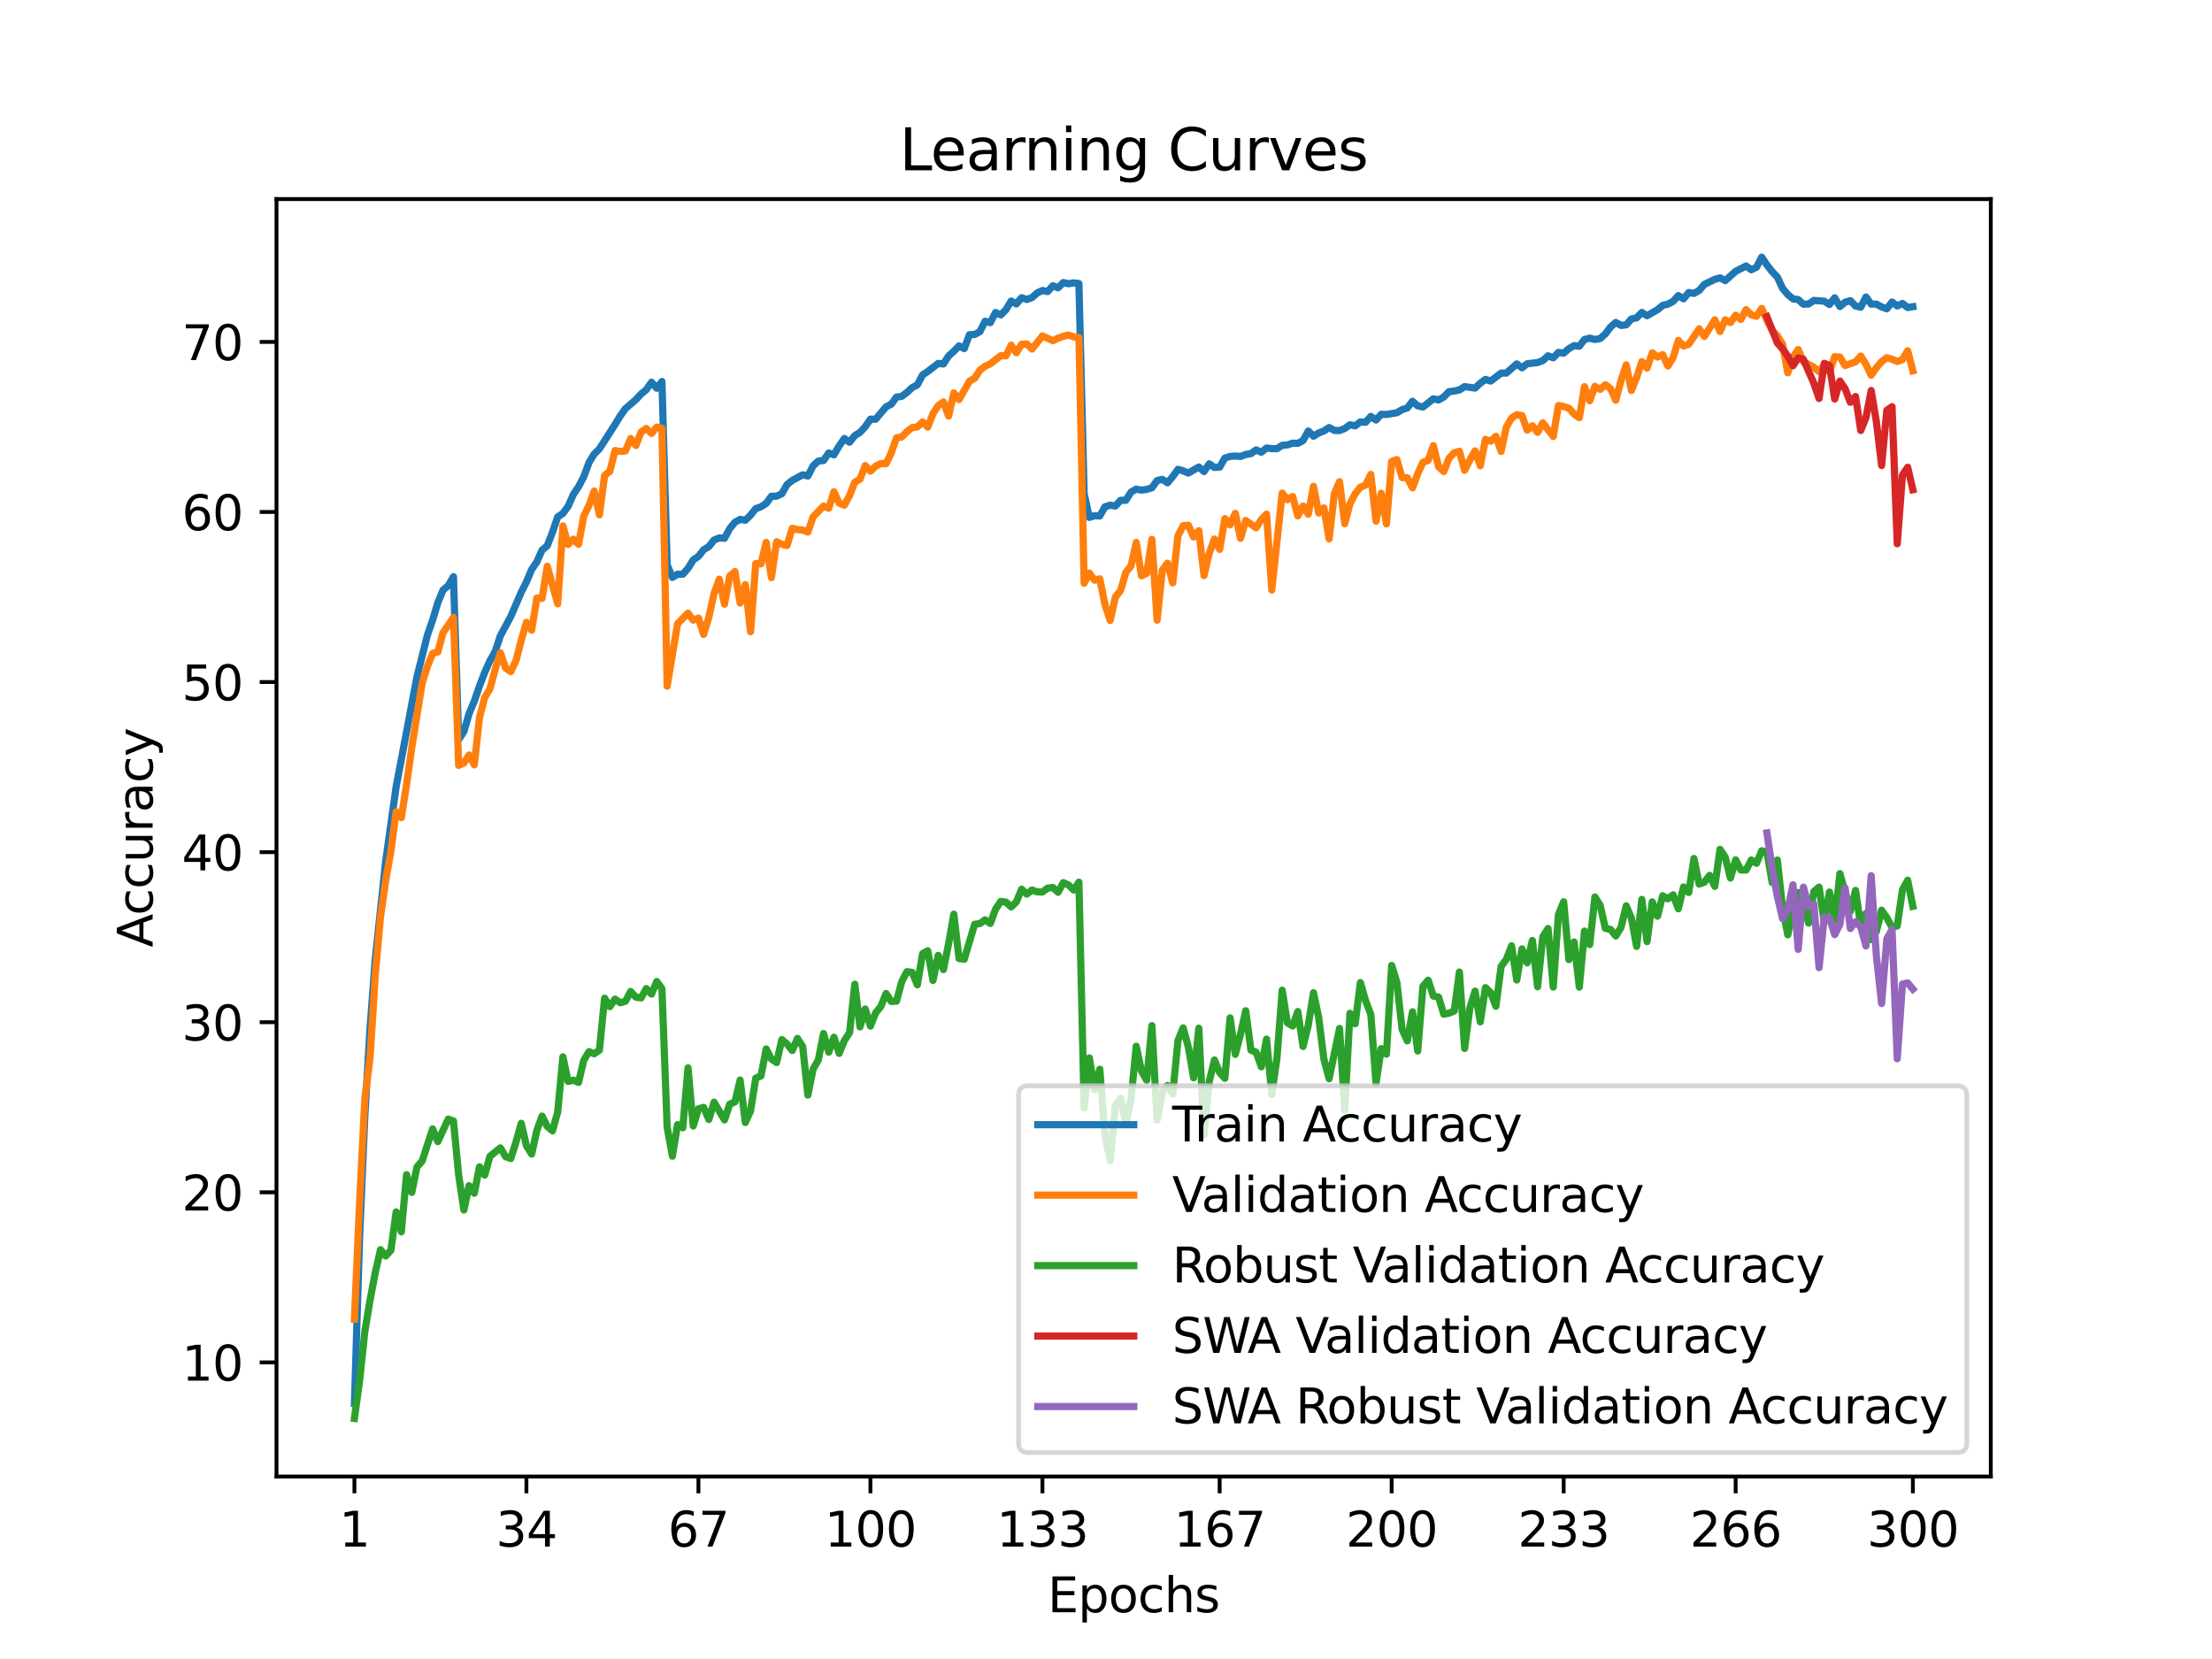 <?xml version="1.0" encoding="utf-8" standalone="no"?>
<!DOCTYPE svg PUBLIC "-//W3C//DTD SVG 1.1//EN"
  "http://www.w3.org/Graphics/SVG/1.1/DTD/svg11.dtd">
<svg xmlns:xlink="http://www.w3.org/1999/xlink" width="460.8pt" height="345.6pt" viewBox="0 0 460.8 345.6" xmlns="http://www.w3.org/2000/svg" version="1.1">
 <defs>
  <style type="text/css">*{stroke-linejoin: round; stroke-linecap: butt}</style>
 </defs>
 <g id="figure_1">
  <g id="patch_1">
   <path d="M 0 345.6 
L 460.8 345.6 
L 460.8 0 
L 0 0 
z
" style="fill: #ffffff"/>
  </g>
  <g id="axes_1">
   <g id="patch_2">
    <path d="M 57.6 307.584 
L 414.72 307.584 
L 414.72 41.472 
L 57.6 41.472 
z
" style="fill: #ffffff"/>
   </g>
   <g id="matplotlib.axis_1">
    <g id="xtick_1">
     <g id="line2d_1">
      <defs>
       <path id="mae21ede6d5" d="M 0 0 
L 0 3.5 
" style="stroke: #000000; stroke-width: 0.8"/>
      </defs>
      <g>
       <use xlink:href="#mae21ede6d5" x="73.833" y="307.584" style="stroke: #000000; stroke-width: 0.8"/>
      </g>
     </g>
     <g id="text_1">
      <!-- 1 -->
      <g transform="translate(70.651 322.182) scale(0.1 -0.1)">
       <defs>
        <path id="DejaVuSans-31" d="M 794 531 
L 1825 531 
L 1825 4091 
L 703 3866 
L 703 4441 
L 1819 4666 
L 2450 4666 
L 2450 531 
L 3481 531 
L 3481 0 
L 794 0 
L 794 531 
z
" transform="scale(0.016)"/>
       </defs>
       <use xlink:href="#DejaVuSans-31"/>
      </g>
     </g>
    </g>
    <g id="xtick_2">
     <g id="line2d_2">
      <g>
       <use xlink:href="#mae21ede6d5" x="109.664" y="307.584" style="stroke: #000000; stroke-width: 0.8"/>
      </g>
     </g>
     <g id="text_2">
      <!-- 34 -->
      <g transform="translate(103.302 322.182) scale(0.1 -0.1)">
       <defs>
        <path id="DejaVuSans-33" d="M 2597 2516 
Q 3050 2419 3304 2112 
Q 3559 1806 3559 1356 
Q 3559 666 3084 287 
Q 2609 -91 1734 -91 
Q 1441 -91 1130 -33 
Q 819 25 488 141 
L 488 750 
Q 750 597 1062 519 
Q 1375 441 1716 441 
Q 2309 441 2620 675 
Q 2931 909 2931 1356 
Q 2931 1769 2642 2001 
Q 2353 2234 1838 2234 
L 1294 2234 
L 1294 2753 
L 1863 2753 
Q 2328 2753 2575 2939 
Q 2822 3125 2822 3475 
Q 2822 3834 2567 4026 
Q 2313 4219 1838 4219 
Q 1578 4219 1281 4162 
Q 984 4106 628 3988 
L 628 4550 
Q 988 4650 1302 4700 
Q 1616 4750 1894 4750 
Q 2613 4750 3031 4423 
Q 3450 4097 3450 3541 
Q 3450 3153 3228 2886 
Q 3006 2619 2597 2516 
z
" transform="scale(0.016)"/>
        <path id="DejaVuSans-34" d="M 2419 4116 
L 825 1625 
L 2419 1625 
L 2419 4116 
z
M 2253 4666 
L 3047 4666 
L 3047 1625 
L 3713 1625 
L 3713 1100 
L 3047 1100 
L 3047 0 
L 2419 0 
L 2419 1100 
L 313 1100 
L 313 1709 
L 2253 4666 
z
" transform="scale(0.016)"/>
       </defs>
       <use xlink:href="#DejaVuSans-33"/>
       <use xlink:href="#DejaVuSans-34" x="63.623"/>
      </g>
     </g>
    </g>
    <g id="xtick_3">
     <g id="line2d_3">
      <g>
       <use xlink:href="#mae21ede6d5" x="145.496" y="307.584" style="stroke: #000000; stroke-width: 0.8"/>
      </g>
     </g>
     <g id="text_3">
      <!-- 67 -->
      <g transform="translate(139.133 322.182) scale(0.1 -0.1)">
       <defs>
        <path id="DejaVuSans-36" d="M 2113 2584 
Q 1688 2584 1439 2293 
Q 1191 2003 1191 1497 
Q 1191 994 1439 701 
Q 1688 409 2113 409 
Q 2538 409 2786 701 
Q 3034 994 3034 1497 
Q 3034 2003 2786 2293 
Q 2538 2584 2113 2584 
z
M 3366 4563 
L 3366 3988 
Q 3128 4100 2886 4159 
Q 2644 4219 2406 4219 
Q 1781 4219 1451 3797 
Q 1122 3375 1075 2522 
Q 1259 2794 1537 2939 
Q 1816 3084 2150 3084 
Q 2853 3084 3261 2657 
Q 3669 2231 3669 1497 
Q 3669 778 3244 343 
Q 2819 -91 2113 -91 
Q 1303 -91 875 529 
Q 447 1150 447 2328 
Q 447 3434 972 4092 
Q 1497 4750 2381 4750 
Q 2619 4750 2861 4703 
Q 3103 4656 3366 4563 
z
" transform="scale(0.016)"/>
        <path id="DejaVuSans-37" d="M 525 4666 
L 3525 4666 
L 3525 4397 
L 1831 0 
L 1172 0 
L 2766 4134 
L 525 4134 
L 525 4666 
z
" transform="scale(0.016)"/>
       </defs>
       <use xlink:href="#DejaVuSans-36"/>
       <use xlink:href="#DejaVuSans-37" x="63.623"/>
      </g>
     </g>
    </g>
    <g id="xtick_4">
     <g id="line2d_4">
      <g>
       <use xlink:href="#mae21ede6d5" x="181.327" y="307.584" style="stroke: #000000; stroke-width: 0.8"/>
      </g>
     </g>
     <g id="text_4">
      <!-- 100 -->
      <g transform="translate(171.783 322.182) scale(0.1 -0.1)">
       <defs>
        <path id="DejaVuSans-30" d="M 2034 4250 
Q 1547 4250 1301 3770 
Q 1056 3291 1056 2328 
Q 1056 1369 1301 889 
Q 1547 409 2034 409 
Q 2525 409 2770 889 
Q 3016 1369 3016 2328 
Q 3016 3291 2770 3770 
Q 2525 4250 2034 4250 
z
M 2034 4750 
Q 2819 4750 3233 4129 
Q 3647 3509 3647 2328 
Q 3647 1150 3233 529 
Q 2819 -91 2034 -91 
Q 1250 -91 836 529 
Q 422 1150 422 2328 
Q 422 3509 836 4129 
Q 1250 4750 2034 4750 
z
" transform="scale(0.016)"/>
       </defs>
       <use xlink:href="#DejaVuSans-31"/>
       <use xlink:href="#DejaVuSans-30" x="63.623"/>
       <use xlink:href="#DejaVuSans-30" x="127.246"/>
      </g>
     </g>
    </g>
    <g id="xtick_5">
     <g id="line2d_5">
      <g>
       <use xlink:href="#mae21ede6d5" x="217.158" y="307.584" style="stroke: #000000; stroke-width: 0.8"/>
      </g>
     </g>
     <g id="text_5">
      <!-- 133 -->
      <g transform="translate(207.615 322.182) scale(0.1 -0.1)">
       <use xlink:href="#DejaVuSans-31"/>
       <use xlink:href="#DejaVuSans-33" x="63.623"/>
       <use xlink:href="#DejaVuSans-33" x="127.246"/>
      </g>
     </g>
    </g>
    <g id="xtick_6">
     <g id="line2d_6">
      <g>
       <use xlink:href="#mae21ede6d5" x="254.076" y="307.584" style="stroke: #000000; stroke-width: 0.8"/>
      </g>
     </g>
     <g id="text_6">
      <!-- 167 -->
      <g transform="translate(244.532 322.182) scale(0.1 -0.1)">
       <use xlink:href="#DejaVuSans-31"/>
       <use xlink:href="#DejaVuSans-36" x="63.623"/>
       <use xlink:href="#DejaVuSans-37" x="127.246"/>
      </g>
     </g>
    </g>
    <g id="xtick_7">
     <g id="line2d_7">
      <g>
       <use xlink:href="#mae21ede6d5" x="289.907" y="307.584" style="stroke: #000000; stroke-width: 0.8"/>
      </g>
     </g>
     <g id="text_7">
      <!-- 200 -->
      <g transform="translate(280.363 322.182) scale(0.1 -0.1)">
       <defs>
        <path id="DejaVuSans-32" d="M 1228 531 
L 3431 531 
L 3431 0 
L 469 0 
L 469 531 
Q 828 903 1448 1529 
Q 2069 2156 2228 2338 
Q 2531 2678 2651 2914 
Q 2772 3150 2772 3378 
Q 2772 3750 2511 3984 
Q 2250 4219 1831 4219 
Q 1534 4219 1204 4116 
Q 875 4013 500 3803 
L 500 4441 
Q 881 4594 1212 4672 
Q 1544 4750 1819 4750 
Q 2544 4750 2975 4387 
Q 3406 4025 3406 3419 
Q 3406 3131 3298 2873 
Q 3191 2616 2906 2266 
Q 2828 2175 2409 1742 
Q 1991 1309 1228 531 
z
" transform="scale(0.016)"/>
       </defs>
       <use xlink:href="#DejaVuSans-32"/>
       <use xlink:href="#DejaVuSans-30" x="63.623"/>
       <use xlink:href="#DejaVuSans-30" x="127.246"/>
      </g>
     </g>
    </g>
    <g id="xtick_8">
     <g id="line2d_8">
      <g>
       <use xlink:href="#mae21ede6d5" x="325.739" y="307.584" style="stroke: #000000; stroke-width: 0.8"/>
      </g>
     </g>
     <g id="text_8">
      <!-- 233 -->
      <g transform="translate(316.195 322.182) scale(0.1 -0.1)">
       <use xlink:href="#DejaVuSans-32"/>
       <use xlink:href="#DejaVuSans-33" x="63.623"/>
       <use xlink:href="#DejaVuSans-33" x="127.246"/>
      </g>
     </g>
    </g>
    <g id="xtick_9">
     <g id="line2d_9">
      <g>
       <use xlink:href="#mae21ede6d5" x="361.57" y="307.584" style="stroke: #000000; stroke-width: 0.8"/>
      </g>
     </g>
     <g id="text_9">
      <!-- 266 -->
      <g transform="translate(352.026 322.182) scale(0.1 -0.1)">
       <use xlink:href="#DejaVuSans-32"/>
       <use xlink:href="#DejaVuSans-36" x="63.623"/>
       <use xlink:href="#DejaVuSans-36" x="127.246"/>
      </g>
     </g>
    </g>
    <g id="xtick_10">
     <g id="line2d_10">
      <g>
       <use xlink:href="#mae21ede6d5" x="398.487" y="307.584" style="stroke: #000000; stroke-width: 0.8"/>
      </g>
     </g>
     <g id="text_10">
      <!-- 300 -->
      <g transform="translate(388.944 322.182) scale(0.1 -0.1)">
       <use xlink:href="#DejaVuSans-33"/>
       <use xlink:href="#DejaVuSans-30" x="63.623"/>
       <use xlink:href="#DejaVuSans-30" x="127.246"/>
      </g>
     </g>
    </g>
    <g id="text_11">
     <!-- Epochs -->
     <g transform="translate(218.244 335.861) scale(0.1 -0.1)">
      <defs>
       <path id="DejaVuSans-45" d="M 628 4666 
L 3578 4666 
L 3578 4134 
L 1259 4134 
L 1259 2753 
L 3481 2753 
L 3481 2222 
L 1259 2222 
L 1259 531 
L 3634 531 
L 3634 0 
L 628 0 
L 628 4666 
z
" transform="scale(0.016)"/>
       <path id="DejaVuSans-70" d="M 1159 525 
L 1159 -1331 
L 581 -1331 
L 581 3500 
L 1159 3500 
L 1159 2969 
Q 1341 3281 1617 3432 
Q 1894 3584 2278 3584 
Q 2916 3584 3314 3078 
Q 3713 2572 3713 1747 
Q 3713 922 3314 415 
Q 2916 -91 2278 -91 
Q 1894 -91 1617 61 
Q 1341 213 1159 525 
z
M 3116 1747 
Q 3116 2381 2855 2742 
Q 2594 3103 2138 3103 
Q 1681 3103 1420 2742 
Q 1159 2381 1159 1747 
Q 1159 1113 1420 752 
Q 1681 391 2138 391 
Q 2594 391 2855 752 
Q 3116 1113 3116 1747 
z
" transform="scale(0.016)"/>
       <path id="DejaVuSans-6f" d="M 1959 3097 
Q 1497 3097 1228 2736 
Q 959 2375 959 1747 
Q 959 1119 1226 758 
Q 1494 397 1959 397 
Q 2419 397 2687 759 
Q 2956 1122 2956 1747 
Q 2956 2369 2687 2733 
Q 2419 3097 1959 3097 
z
M 1959 3584 
Q 2709 3584 3137 3096 
Q 3566 2609 3566 1747 
Q 3566 888 3137 398 
Q 2709 -91 1959 -91 
Q 1206 -91 779 398 
Q 353 888 353 1747 
Q 353 2609 779 3096 
Q 1206 3584 1959 3584 
z
" transform="scale(0.016)"/>
       <path id="DejaVuSans-63" d="M 3122 3366 
L 3122 2828 
Q 2878 2963 2633 3030 
Q 2388 3097 2138 3097 
Q 1578 3097 1268 2742 
Q 959 2388 959 1747 
Q 959 1106 1268 751 
Q 1578 397 2138 397 
Q 2388 397 2633 464 
Q 2878 531 3122 666 
L 3122 134 
Q 2881 22 2623 -34 
Q 2366 -91 2075 -91 
Q 1284 -91 818 406 
Q 353 903 353 1747 
Q 353 2603 823 3093 
Q 1294 3584 2113 3584 
Q 2378 3584 2631 3529 
Q 2884 3475 3122 3366 
z
" transform="scale(0.016)"/>
       <path id="DejaVuSans-68" d="M 3513 2113 
L 3513 0 
L 2938 0 
L 2938 2094 
Q 2938 2591 2744 2837 
Q 2550 3084 2163 3084 
Q 1697 3084 1428 2787 
Q 1159 2491 1159 1978 
L 1159 0 
L 581 0 
L 581 4863 
L 1159 4863 
L 1159 2956 
Q 1366 3272 1645 3428 
Q 1925 3584 2291 3584 
Q 2894 3584 3203 3211 
Q 3513 2838 3513 2113 
z
" transform="scale(0.016)"/>
       <path id="DejaVuSans-73" d="M 2834 3397 
L 2834 2853 
Q 2591 2978 2328 3040 
Q 2066 3103 1784 3103 
Q 1356 3103 1142 2972 
Q 928 2841 928 2578 
Q 928 2378 1081 2264 
Q 1234 2150 1697 2047 
L 1894 2003 
Q 2506 1872 2764 1633 
Q 3022 1394 3022 966 
Q 3022 478 2636 193 
Q 2250 -91 1575 -91 
Q 1294 -91 989 -36 
Q 684 19 347 128 
L 347 722 
Q 666 556 975 473 
Q 1284 391 1588 391 
Q 1994 391 2212 530 
Q 2431 669 2431 922 
Q 2431 1156 2273 1281 
Q 2116 1406 1581 1522 
L 1381 1569 
Q 847 1681 609 1914 
Q 372 2147 372 2553 
Q 372 3047 722 3315 
Q 1072 3584 1716 3584 
Q 2034 3584 2315 3537 
Q 2597 3491 2834 3397 
z
" transform="scale(0.016)"/>
      </defs>
      <use xlink:href="#DejaVuSans-45"/>
      <use xlink:href="#DejaVuSans-70" x="63.184"/>
      <use xlink:href="#DejaVuSans-6f" x="126.66"/>
      <use xlink:href="#DejaVuSans-63" x="187.842"/>
      <use xlink:href="#DejaVuSans-68" x="242.822"/>
      <use xlink:href="#DejaVuSans-73" x="306.201"/>
     </g>
    </g>
   </g>
   <g id="matplotlib.axis_2">
    <g id="ytick_1">
     <g id="line2d_11">
      <defs>
       <path id="m2c9f145f6b" d="M 0 0 
L -3.5 0 
" style="stroke: #000000; stroke-width: 0.8"/>
      </defs>
      <g>
       <use xlink:href="#m2c9f145f6b" x="57.6" y="283.808" style="stroke: #000000; stroke-width: 0.8"/>
      </g>
     </g>
     <g id="text_12">
      <!-- 10 -->
      <g transform="translate(37.875 287.607) scale(0.1 -0.1)">
       <use xlink:href="#DejaVuSans-31"/>
       <use xlink:href="#DejaVuSans-30" x="63.623"/>
      </g>
     </g>
    </g>
    <g id="ytick_2">
     <g id="line2d_12">
      <g>
       <use xlink:href="#m2c9f145f6b" x="57.6" y="248.377" style="stroke: #000000; stroke-width: 0.8"/>
      </g>
     </g>
     <g id="text_13">
      <!-- 20 -->
      <g transform="translate(37.875 252.177) scale(0.1 -0.1)">
       <use xlink:href="#DejaVuSans-32"/>
       <use xlink:href="#DejaVuSans-30" x="63.623"/>
      </g>
     </g>
    </g>
    <g id="ytick_3">
     <g id="line2d_13">
      <g>
       <use xlink:href="#m2c9f145f6b" x="57.6" y="212.947" style="stroke: #000000; stroke-width: 0.8"/>
      </g>
     </g>
     <g id="text_14">
      <!-- 30 -->
      <g transform="translate(37.875 216.746) scale(0.1 -0.1)">
       <use xlink:href="#DejaVuSans-33"/>
       <use xlink:href="#DejaVuSans-30" x="63.623"/>
      </g>
     </g>
    </g>
    <g id="ytick_4">
     <g id="line2d_14">
      <g>
       <use xlink:href="#m2c9f145f6b" x="57.6" y="177.516" style="stroke: #000000; stroke-width: 0.8"/>
      </g>
     </g>
     <g id="text_15">
      <!-- 40 -->
      <g transform="translate(37.875 181.315) scale(0.1 -0.1)">
       <use xlink:href="#DejaVuSans-34"/>
       <use xlink:href="#DejaVuSans-30" x="63.623"/>
      </g>
     </g>
    </g>
    <g id="ytick_5">
     <g id="line2d_15">
      <g>
       <use xlink:href="#m2c9f145f6b" x="57.6" y="142.085" style="stroke: #000000; stroke-width: 0.8"/>
      </g>
     </g>
     <g id="text_16">
      <!-- 50 -->
      <g transform="translate(37.875 145.885) scale(0.1 -0.1)">
       <defs>
        <path id="DejaVuSans-35" d="M 691 4666 
L 3169 4666 
L 3169 4134 
L 1269 4134 
L 1269 2991 
Q 1406 3038 1543 3061 
Q 1681 3084 1819 3084 
Q 2600 3084 3056 2656 
Q 3513 2228 3513 1497 
Q 3513 744 3044 326 
Q 2575 -91 1722 -91 
Q 1428 -91 1123 -41 
Q 819 9 494 109 
L 494 744 
Q 775 591 1075 516 
Q 1375 441 1709 441 
Q 2250 441 2565 725 
Q 2881 1009 2881 1497 
Q 2881 1984 2565 2268 
Q 2250 2553 1709 2553 
Q 1456 2553 1204 2497 
Q 953 2441 691 2322 
L 691 4666 
z
" transform="scale(0.016)"/>
       </defs>
       <use xlink:href="#DejaVuSans-35"/>
       <use xlink:href="#DejaVuSans-30" x="63.623"/>
      </g>
     </g>
    </g>
    <g id="ytick_6">
     <g id="line2d_16">
      <g>
       <use xlink:href="#m2c9f145f6b" x="57.6" y="106.655" style="stroke: #000000; stroke-width: 0.8"/>
      </g>
     </g>
     <g id="text_17">
      <!-- 60 -->
      <g transform="translate(37.875 110.454) scale(0.1 -0.1)">
       <use xlink:href="#DejaVuSans-36"/>
       <use xlink:href="#DejaVuSans-30" x="63.623"/>
      </g>
     </g>
    </g>
    <g id="ytick_7">
     <g id="line2d_17">
      <g>
       <use xlink:href="#m2c9f145f6b" x="57.6" y="71.224" style="stroke: #000000; stroke-width: 0.8"/>
      </g>
     </g>
     <g id="text_18">
      <!-- 70 -->
      <g transform="translate(37.875 75.023) scale(0.1 -0.1)">
       <use xlink:href="#DejaVuSans-37"/>
       <use xlink:href="#DejaVuSans-30" x="63.623"/>
      </g>
     </g>
    </g>
    <g id="text_19">
     <!-- Accuracy -->
     <g transform="translate(31.795 197.356) rotate(-90) scale(0.1 -0.1)">
      <defs>
       <path id="DejaVuSans-41" d="M 2188 4044 
L 1331 1722 
L 3047 1722 
L 2188 4044 
z
M 1831 4666 
L 2547 4666 
L 4325 0 
L 3669 0 
L 3244 1197 
L 1141 1197 
L 716 0 
L 50 0 
L 1831 4666 
z
" transform="scale(0.016)"/>
       <path id="DejaVuSans-75" d="M 544 1381 
L 544 3500 
L 1119 3500 
L 1119 1403 
Q 1119 906 1312 657 
Q 1506 409 1894 409 
Q 2359 409 2629 706 
Q 2900 1003 2900 1516 
L 2900 3500 
L 3475 3500 
L 3475 0 
L 2900 0 
L 2900 538 
Q 2691 219 2414 64 
Q 2138 -91 1772 -91 
Q 1169 -91 856 284 
Q 544 659 544 1381 
z
M 1991 3584 
L 1991 3584 
z
" transform="scale(0.016)"/>
       <path id="DejaVuSans-72" d="M 2631 2963 
Q 2534 3019 2420 3045 
Q 2306 3072 2169 3072 
Q 1681 3072 1420 2755 
Q 1159 2438 1159 1844 
L 1159 0 
L 581 0 
L 581 3500 
L 1159 3500 
L 1159 2956 
Q 1341 3275 1631 3429 
Q 1922 3584 2338 3584 
Q 2397 3584 2469 3576 
Q 2541 3569 2628 3553 
L 2631 2963 
z
" transform="scale(0.016)"/>
       <path id="DejaVuSans-61" d="M 2194 1759 
Q 1497 1759 1228 1600 
Q 959 1441 959 1056 
Q 959 750 1161 570 
Q 1363 391 1709 391 
Q 2188 391 2477 730 
Q 2766 1069 2766 1631 
L 2766 1759 
L 2194 1759 
z
M 3341 1997 
L 3341 0 
L 2766 0 
L 2766 531 
Q 2569 213 2275 61 
Q 1981 -91 1556 -91 
Q 1019 -91 701 211 
Q 384 513 384 1019 
Q 384 1609 779 1909 
Q 1175 2209 1959 2209 
L 2766 2209 
L 2766 2266 
Q 2766 2663 2505 2880 
Q 2244 3097 1772 3097 
Q 1472 3097 1187 3025 
Q 903 2953 641 2809 
L 641 3341 
Q 956 3463 1253 3523 
Q 1550 3584 1831 3584 
Q 2591 3584 2966 3190 
Q 3341 2797 3341 1997 
z
" transform="scale(0.016)"/>
       <path id="DejaVuSans-79" d="M 2059 -325 
Q 1816 -950 1584 -1140 
Q 1353 -1331 966 -1331 
L 506 -1331 
L 506 -850 
L 844 -850 
Q 1081 -850 1212 -737 
Q 1344 -625 1503 -206 
L 1606 56 
L 191 3500 
L 800 3500 
L 1894 763 
L 2988 3500 
L 3597 3500 
L 2059 -325 
z
" transform="scale(0.016)"/>
      </defs>
      <use xlink:href="#DejaVuSans-41"/>
      <use xlink:href="#DejaVuSans-63" x="66.658"/>
      <use xlink:href="#DejaVuSans-63" x="121.639"/>
      <use xlink:href="#DejaVuSans-75" x="176.619"/>
      <use xlink:href="#DejaVuSans-72" x="239.998"/>
      <use xlink:href="#DejaVuSans-61" x="281.111"/>
      <use xlink:href="#DejaVuSans-63" x="342.391"/>
      <use xlink:href="#DejaVuSans-79" x="397.371"/>
     </g>
    </g>
   </g>
   <g id="line2d_18">
    <path d="M 73.833 292.347 
L 74.919 257.508 
L 76.004 232.41 
L 77.09 214.168 
L 78.176 199.764 
L 80.348 179.364 
L 82.519 163.918 
L 86.862 140.974 
L 89.034 132.321 
L 90.12 129.178 
L 91.206 125.557 
L 92.291 122.917 
L 93.377 122.006 
L 94.463 120.128 
L 95.549 154.06 
L 96.635 152.406 
L 97.72 148.657 
L 98.806 146.059 
L 99.892 142.891 
L 100.978 140.074 
L 102.064 137.64 
L 103.149 135.727 
L 104.235 132.445 
L 106.407 128.424 
L 108.578 123.385 
L 109.664 121.216 
L 110.75 118.644 
L 111.836 117.035 
L 112.922 114.59 
L 114.007 113.686 
L 115.093 110.866 
L 116.179 107.673 
L 117.265 106.957 
L 118.351 105.476 
L 119.436 103.013 
L 120.522 101.387 
L 121.608 99.314 
L 122.694 96.373 
L 123.78 94.587 
L 124.865 93.517 
L 128.123 88.421 
L 129.209 86.639 
L 130.294 85.122 
L 132.466 83.255 
L 133.552 82.075 
L 134.638 81.175 
L 135.723 79.62 
L 136.809 80.877 
L 137.895 79.474 
L 138.981 117.683 
L 140.067 120.281 
L 141.152 119.615 
L 142.238 119.629 
L 143.324 118.403 
L 144.41 116.627 
L 145.496 115.908 
L 146.581 114.526 
L 147.667 113.86 
L 148.753 112.492 
L 149.839 112.056 
L 150.925 112.138 
L 152.01 110.118 
L 153.096 108.786 
L 154.182 108.201 
L 155.268 108.371 
L 156.354 107.305 
L 157.439 105.962 
L 158.525 105.568 
L 159.611 104.863 
L 160.697 103.385 
L 161.783 103.368 
L 162.868 102.854 
L 163.954 100.944 
L 165.04 100.079 
L 167.212 98.91 
L 168.297 99.158 
L 169.383 97.046 
L 170.469 96.051 
L 171.555 95.934 
L 172.641 94.364 
L 173.726 94.75 
L 174.812 92.89 
L 175.898 91.348 
L 176.984 92.121 
L 178.07 90.735 
L 179.155 90.069 
L 180.241 88.896 
L 181.327 87.319 
L 182.413 87.33 
L 184.584 84.747 
L 185.67 84.205 
L 186.756 82.724 
L 187.842 82.575 
L 188.928 81.767 
L 190.013 80.75 
L 191.099 80.169 
L 192.185 78.117 
L 193.271 77.387 
L 195.442 75.708 
L 196.528 75.824 
L 197.614 74.145 
L 198.7 73.185 
L 199.786 72.051 
L 200.871 72.618 
L 201.957 69.73 
L 203.043 69.68 
L 204.129 69.081 
L 205.215 66.92 
L 206.3 67.217 
L 207.386 65.098 
L 208.472 65.609 
L 209.558 64.517 
L 210.644 62.707 
L 211.729 63.32 
L 212.815 62.019 
L 213.901 62.384 
L 214.987 61.994 
L 216.073 61.023 
L 217.158 60.513 
L 218.244 60.74 
L 219.33 59.532 
L 220.416 59.95 
L 221.502 58.858 
L 222.587 59.117 
L 223.673 58.922 
L 224.759 59.071 
L 225.845 102.889 
L 226.931 107.786 
L 228.016 107.425 
L 229.102 107.492 
L 230.188 105.579 
L 231.274 105.239 
L 232.36 105.419 
L 233.445 104.218 
L 234.531 104.229 
L 235.617 102.503 
L 236.703 101.89 
L 237.789 102.099 
L 238.875 101.95 
L 239.96 101.617 
L 241.046 100.104 
L 242.132 99.856 
L 243.218 100.586 
L 244.304 99.289 
L 245.389 97.766 
L 246.475 98.088 
L 247.561 98.549 
L 249.733 97.287 
L 250.818 98.23 
L 251.904 96.621 
L 252.99 97.383 
L 254.076 97.305 
L 255.162 95.423 
L 256.247 95.083 
L 257.333 94.991 
L 258.419 95.094 
L 259.505 94.676 
L 260.591 94.495 
L 261.676 93.719 
L 262.762 94.208 
L 263.848 93.326 
L 264.934 93.457 
L 266.02 93.467 
L 267.105 92.766 
L 268.191 92.681 
L 269.277 92.316 
L 270.363 92.362 
L 271.449 91.77 
L 272.534 89.782 
L 273.62 90.863 
L 274.706 90.197 
L 275.792 89.779 
L 276.878 89.066 
L 277.963 89.658 
L 279.049 89.694 
L 280.135 89.261 
L 281.221 88.485 
L 282.307 88.708 
L 283.392 87.89 
L 284.478 87.964 
L 285.564 86.745 
L 286.65 87.5 
L 287.736 86.302 
L 288.821 86.345 
L 290.993 85.98 
L 292.079 85.335 
L 293.165 84.984 
L 294.25 83.606 
L 295.336 84.545 
L 296.422 84.796 
L 298.594 83.081 
L 299.679 83.319 
L 300.765 82.695 
L 301.851 81.59 
L 302.937 81.466 
L 304.023 81.228 
L 305.108 80.534 
L 307.28 80.849 
L 308.366 79.829 
L 309.452 79.038 
L 310.537 79.386 
L 312.709 77.724 
L 313.795 77.724 
L 315.966 75.81 
L 317.052 76.615 
L 318.138 75.778 
L 320.31 75.53 
L 321.395 75.116 
L 322.481 74.117 
L 323.567 74.545 
L 324.653 73.408 
L 325.739 73.571 
L 326.824 72.628 
L 327.91 72.008 
L 328.996 72.118 
L 330.082 70.722 
L 331.168 70.438 
L 332.253 70.722 
L 333.339 70.527 
L 334.425 69.563 
L 335.511 68.121 
L 336.597 67.175 
L 337.682 67.791 
L 338.768 67.671 
L 339.854 66.445 
L 340.94 66.208 
L 342.026 65.088 
L 343.111 65.775 
L 345.283 64.521 
L 346.369 63.614 
L 347.455 63.362 
L 348.54 62.777 
L 349.626 61.573 
L 350.712 62.246 
L 351.798 60.942 
L 352.884 61.119 
L 353.969 60.503 
L 355.055 59.238 
L 357.227 58.199 
L 358.313 57.877 
L 359.398 58.465 
L 361.57 56.52 
L 363.742 55.414 
L 364.827 56.194 
L 365.913 55.673 
L 366.999 53.568 
L 368.085 55.202 
L 369.171 56.594 
L 370.256 57.721 
L 371.342 60.081 
L 372.428 61.364 
L 373.514 62.264 
L 374.6 62.409 
L 375.685 63.376 
L 376.771 63.327 
L 377.857 62.586 
L 380.029 62.742 
L 381.114 63.433 
L 382.2 62.033 
L 383.286 63.858 
L 384.372 62.948 
L 385.458 62.625 
L 386.543 63.752 
L 387.629 63.993 
L 388.715 61.87 
L 389.801 63.359 
L 390.887 63.348 
L 391.972 63.943 
L 393.058 64.326 
L 394.144 62.916 
L 395.23 63.741 
L 396.316 63.213 
L 397.401 64.06 
L 398.487 63.89 
L 398.487 63.89 
" clip-path="url(#p3fa4b66b60)" style="fill: none; stroke: #1f77b4; stroke-width: 1.5; stroke-linecap: square"/>
   </g>
   <g id="line2d_19">
    <path d="M 73.833 274.809 
L 74.919 250.184 
L 76.004 228.855 
L 77.09 220.316 
L 78.176 203.168 
L 79.262 191.015 
L 80.348 183.433 
L 81.433 177.374 
L 82.519 169.084 
L 83.605 170.324 
L 84.691 163.415 
L 85.777 155.762 
L 87.948 142.298 
L 89.034 138.861 
L 90.12 136.133 
L 91.206 135.814 
L 92.291 131.81 
L 94.463 128.622 
L 95.549 159.446 
L 96.635 158.95 
L 97.72 157.285 
L 98.806 159.34 
L 99.892 149.455 
L 100.978 145.274 
L 102.064 143.503 
L 103.149 139.463 
L 104.235 135.991 
L 105.321 139.145 
L 106.407 139.924 
L 107.493 137.621 
L 108.578 133.405 
L 109.664 129.649 
L 110.75 131.279 
L 111.836 124.583 
L 112.922 124.653 
L 114.007 117.957 
L 116.179 125.787 
L 117.265 109.56 
L 118.351 113.422 
L 119.436 112.324 
L 120.522 113.387 
L 121.608 107.505 
L 122.694 105.308 
L 123.78 102.297 
L 124.865 107.257 
L 125.951 99.037 
L 127.037 98.187 
L 128.123 93.864 
L 129.209 94.041 
L 130.294 93.935 
L 131.38 91.349 
L 132.466 92.801 
L 133.552 90.002 
L 134.638 89.258 
L 135.723 90.286 
L 136.809 88.975 
L 137.895 89.223 
L 138.981 142.936 
L 141.152 129.933 
L 143.324 127.736 
L 144.41 129.189 
L 145.496 128.763 
L 146.581 132.165 
L 147.667 128.551 
L 148.753 123.626 
L 149.839 120.65 
L 150.925 125.858 
L 152.01 120.012 
L 153.096 119.055 
L 154.182 125.61 
L 155.268 121.784 
L 156.354 131.598 
L 157.439 117.39 
L 158.525 117.461 
L 159.611 112.997 
L 160.697 120.331 
L 161.783 112.855 
L 162.868 113.387 
L 163.954 113.635 
L 165.04 110.056 
L 166.126 110.339 
L 167.212 110.41 
L 168.297 110.835 
L 169.383 107.682 
L 171.555 105.415 
L 172.641 105.875 
L 173.726 102.438 
L 174.812 104.812 
L 175.898 105.237 
L 176.984 103.218 
L 178.07 100.454 
L 179.155 99.817 
L 180.241 96.982 
L 181.327 98.151 
L 182.413 97.124 
L 183.499 96.557 
L 184.584 96.592 
L 185.67 94.325 
L 186.756 91.207 
L 187.842 91.03 
L 188.928 89.931 
L 190.013 89.081 
L 191.099 88.939 
L 192.185 87.912 
L 193.271 88.975 
L 194.357 86.176 
L 195.442 84.51 
L 196.528 83.731 
L 197.614 86.672 
L 198.7 81.853 
L 199.786 83.235 
L 201.957 79.408 
L 203.043 78.806 
L 204.129 77.105 
L 205.215 76.291 
L 206.3 75.795 
L 208.472 74.094 
L 209.558 74.129 
L 210.644 71.897 
L 211.729 73.492 
L 212.815 71.72 
L 213.901 71.649 
L 214.987 72.712 
L 217.158 69.984 
L 219.33 70.976 
L 220.416 70.445 
L 221.502 70.055 
L 222.587 69.807 
L 223.673 70.161 
L 224.759 70.303 
L 225.845 121.5 
L 226.931 119.374 
L 228.016 120.862 
L 229.102 120.579 
L 230.188 125.964 
L 231.274 129.259 
L 232.36 124.37 
L 233.445 122.988 
L 234.531 119.233 
L 235.617 117.886 
L 236.703 112.997 
L 237.789 119.941 
L 238.875 119.445 
L 239.96 112.359 
L 241.046 129.189 
L 242.132 118.772 
L 243.218 117.319 
L 244.304 121.429 
L 245.389 111.615 
L 246.475 109.525 
L 247.561 109.418 
L 248.647 111.863 
L 249.733 110.552 
L 250.818 119.906 
L 251.904 115.264 
L 252.99 112.288 
L 254.076 114.449 
L 255.162 108.036 
L 256.247 109.347 
L 257.333 106.938 
L 258.419 112.146 
L 259.505 108.426 
L 261.676 109.95 
L 262.762 108.214 
L 263.848 107.115 
L 264.934 122.917 
L 267.105 102.722 
L 268.191 104.104 
L 269.277 103.43 
L 270.363 107.47 
L 271.449 105.415 
L 272.534 107.115 
L 273.62 101.305 
L 274.706 106.867 
L 275.792 105.804 
L 276.878 112.253 
L 277.963 102.864 
L 279.049 100.348 
L 280.135 109.099 
L 281.221 104.954 
L 282.307 102.864 
L 283.392 101.482 
L 284.478 101.057 
L 285.564 98.824 
L 286.65 108.568 
L 287.736 102.757 
L 288.821 109.135 
L 289.907 96.132 
L 290.993 95.742 
L 292.079 99.498 
L 293.165 99.533 
L 294.25 101.624 
L 295.336 98.718 
L 296.422 96.309 
L 297.508 95.919 
L 298.594 92.837 
L 299.679 97.23 
L 300.765 98.222 
L 301.851 95.459 
L 302.937 94.325 
L 304.023 94.006 
L 305.108 97.974 
L 306.194 95.813 
L 307.28 93.935 
L 308.366 97.018 
L 309.452 91.526 
L 310.537 91.916 
L 311.623 90.888 
L 312.709 94.041 
L 313.795 88.975 
L 314.881 87.097 
L 315.966 86.388 
L 317.052 86.565 
L 318.138 89.613 
L 319.224 88.691 
L 320.31 90.073 
L 321.395 88.089 
L 323.567 90.923 
L 324.653 84.475 
L 325.739 84.688 
L 326.824 85.042 
L 327.91 86.247 
L 328.996 87.026 
L 330.082 80.542 
L 331.168 83.483 
L 332.253 80.471 
L 333.339 81.109 
L 334.425 80.153 
L 335.511 80.967 
L 336.597 83.377 
L 337.682 79.302 
L 338.768 76.007 
L 339.854 81.357 
L 340.94 78.629 
L 342.026 75.334 
L 343.111 76.68 
L 344.197 73.492 
L 345.283 74.377 
L 346.369 73.881 
L 347.455 76.255 
L 348.54 74.519 
L 349.626 70.905 
L 350.712 72.074 
L 351.798 71.72 
L 353.969 68.496 
L 355.055 70.09 
L 357.227 66.618 
L 358.313 69.063 
L 359.398 66.618 
L 360.484 67.185 
L 361.57 65.661 
L 362.656 66.547 
L 363.742 64.492 
L 364.827 65.591 
L 365.913 65.874 
L 366.999 64.244 
L 368.085 66.724 
L 369.171 68.85 
L 370.256 69.948 
L 371.342 71.685 
L 372.428 77.672 
L 373.514 74.413 
L 374.6 72.818 
L 375.685 75.334 
L 377.857 76.503 
L 378.943 77.424 
L 380.029 76.043 
L 381.114 77.495 
L 382.2 74.306 
L 383.286 74.377 
L 384.372 76.149 
L 386.543 75.369 
L 387.629 74.165 
L 388.715 75.901 
L 389.801 78.168 
L 390.887 76.609 
L 391.972 75.334 
L 393.058 74.519 
L 394.144 74.838 
L 395.23 75.299 
L 396.316 74.909 
L 397.401 73.066 
L 398.487 77.247 
L 398.487 77.247 
" clip-path="url(#p3fa4b66b60)" style="fill: none; stroke: #ff7f0e; stroke-width: 1.5; stroke-linecap: square"/>
   </g>
   <g id="line2d_20">
    <path d="M 73.833 295.488 
L 74.919 287.547 
L 76.004 277.357 
L 77.09 270.833 
L 78.176 265.091 
L 79.262 260.326 
L 80.348 261.646 
L 81.433 260.448 
L 82.519 252.458 
L 83.605 256.612 
L 84.691 244.712 
L 85.777 248.402 
L 86.862 243.099 
L 87.948 241.853 
L 90.12 235.158 
L 91.206 237.822 
L 93.377 233.13 
L 94.463 233.521 
L 95.549 244.81 
L 96.635 252.067 
L 97.72 246.985 
L 98.806 248.573 
L 99.892 243.075 
L 100.978 244.785 
L 102.064 240.876 
L 104.235 239.117 
L 105.321 240.949 
L 106.407 241.34 
L 107.493 237.895 
L 108.578 234.01 
L 109.664 238.677 
L 110.75 240.412 
L 111.836 235.5 
L 112.922 232.495 
L 114.007 234.669 
L 115.093 235.573 
L 116.179 231.639 
L 117.265 220.155 
L 118.351 225.286 
L 119.436 225.018 
L 120.522 225.482 
L 121.608 220.888 
L 122.694 219.08 
L 123.78 219.52 
L 124.865 218.762 
L 125.951 207.938 
L 127.037 209.697 
L 128.123 208.133 
L 129.209 208.891 
L 130.294 208.573 
L 131.38 206.545 
L 132.466 207.718 
L 133.552 207.889 
L 134.638 205.934 
L 135.723 207.082 
L 136.809 204.468 
L 137.895 205.958 
L 138.981 234.816 
L 140.067 240.851 
L 141.152 234.278 
L 142.238 234.938 
L 143.324 222.452 
L 144.41 234.572 
L 145.496 230.98 
L 146.581 230.687 
L 147.667 233.203 
L 148.753 229.611 
L 150.925 233.301 
L 152.01 230.027 
L 153.096 229.538 
L 154.182 224.993 
L 155.268 233.839 
L 156.354 231.42 
L 157.439 224.578 
L 158.525 224.138 
L 159.611 218.518 
L 160.697 220.619 
L 161.783 221.352 
L 162.868 216.563 
L 163.954 217.492 
L 165.04 218.836 
L 166.126 216.319 
L 167.212 218.029 
L 168.297 228.121 
L 169.383 222.721 
L 170.469 220.815 
L 171.555 215.292 
L 172.641 219.178 
L 173.726 216.074 
L 174.812 219.446 
L 175.898 216.759 
L 176.984 215.097 
L 178.07 205.03 
L 179.155 213.924 
L 180.241 210.186 
L 181.327 213.753 
L 182.413 210.992 
L 183.499 209.672 
L 184.584 206.96 
L 185.67 208.622 
L 186.756 208.573 
L 187.842 204.517 
L 188.928 202.415 
L 190.013 202.562 
L 191.099 205.152 
L 192.185 198.677 
L 193.271 198.066 
L 194.357 204.248 
L 195.442 199.019 
L 196.528 201.975 
L 197.614 196.575 
L 198.7 190.442 
L 199.786 199.679 
L 200.871 199.825 
L 203.043 192.544 
L 204.129 192.397 
L 205.215 191.615 
L 206.3 192.372 
L 207.386 189.416 
L 208.472 187.779 
L 209.558 187.925 
L 210.644 188.927 
L 211.729 187.876 
L 212.815 185.237 
L 213.901 186.264 
L 214.987 185.409 
L 216.073 185.799 
L 217.158 185.824 
L 218.244 185.018 
L 219.33 184.871 
L 220.416 185.873 
L 221.502 183.869 
L 222.587 184.358 
L 223.673 185.409 
L 224.759 183.771 
L 225.845 230.809 
L 226.931 220.375 
L 228.016 226.997 
L 229.102 222.745 
L 230.188 236.502 
L 231.274 241.78 
L 232.36 230.296 
L 233.445 228.805 
L 234.531 234.132 
L 235.617 228.952 
L 236.703 217.956 
L 237.789 223.136 
L 238.875 225.042 
L 239.96 213.655 
L 241.046 233.325 
L 242.132 227.559 
L 243.218 226.117 
L 244.304 227.876 
L 245.389 216.759 
L 246.475 214.12 
L 247.561 218.151 
L 248.647 224.529 
L 249.733 214.193 
L 250.818 236.429 
L 251.904 225.286 
L 252.99 220.815 
L 254.076 223.454 
L 255.162 224.627 
L 256.247 212.043 
L 257.333 219.642 
L 258.419 215.464 
L 259.505 210.552 
L 260.591 218.762 
L 261.676 219.202 
L 262.762 222.232 
L 263.848 216.465 
L 264.934 228.023 
L 266.02 220.326 
L 267.105 206.276 
L 268.191 213.069 
L 269.277 213.729 
L 270.363 210.723 
L 271.449 218.005 
L 272.534 213.606 
L 273.62 206.789 
L 274.706 211.945 
L 275.792 220.644 
L 276.878 224.724 
L 279.049 214.242 
L 280.135 231.224 
L 281.221 211.09 
L 282.307 213.264 
L 283.392 204.688 
L 284.478 208.451 
L 285.564 211.31 
L 286.65 225.653 
L 287.736 218.445 
L 288.821 219.593 
L 289.907 201.12 
L 290.993 204.639 
L 292.079 214.437 
L 293.165 216.832 
L 294.25 210.772 
L 295.336 218.933 
L 296.422 205.47 
L 297.508 204.199 
L 298.594 207.498 
L 299.679 207.718 
L 300.765 211.285 
L 301.851 211.065 
L 302.937 210.625 
L 304.023 202.489 
L 305.108 218.42 
L 306.194 209.99 
L 307.28 206.471 
L 308.366 212.873 
L 309.452 205.738 
L 310.537 206.789 
L 311.623 209.624 
L 312.709 201.316 
L 313.795 199.85 
L 314.881 197.04 
L 315.966 204.15 
L 317.052 197.675 
L 318.138 200.583 
L 319.224 195.916 
L 320.31 205.567 
L 321.395 195.158 
L 322.481 193.423 
L 323.567 205.616 
L 324.653 190.515 
L 325.739 187.852 
L 326.824 199.898 
L 327.91 196.233 
L 328.996 205.641 
L 330.082 193.961 
L 331.168 196.771 
L 332.253 186.85 
L 333.339 188.585 
L 334.425 193.399 
L 335.511 193.619 
L 336.597 194.987 
L 337.682 193.203 
L 338.768 188.707 
L 339.854 191.273 
L 340.94 197.162 
L 342.026 187.363 
L 343.111 196.16 
L 344.197 187.876 
L 345.283 190.858 
L 346.369 186.606 
L 347.455 187.241 
L 348.54 186.41 
L 349.626 189.318 
L 350.712 184.773 
L 351.798 185.922 
L 352.884 178.836 
L 353.969 184.162 
L 355.055 183.771 
L 356.141 182.354 
L 357.227 184.651 
L 358.313 176.93 
L 359.398 178.567 
L 360.484 182.916 
L 361.57 179.129 
L 362.656 181.23 
L 363.742 181.255 
L 364.827 179.153 
L 365.913 179.837 
L 366.999 177.223 
L 368.085 177.492 
L 369.171 183.845 
L 370.256 179.153 
L 371.342 189.196 
L 372.428 194.743 
L 373.514 189.587 
L 374.6 185.922 
L 375.685 188.512 
L 376.771 192.299 
L 377.857 185.726 
L 378.943 184.798 
L 380.029 192.079 
L 381.114 185.824 
L 382.2 191.835 
L 383.286 181.988 
L 385.458 189.856 
L 386.543 185.482 
L 387.629 192.959 
L 388.715 190.296 
L 389.801 195.745 
L 390.887 194.01 
L 391.972 189.611 
L 393.058 191.175 
L 394.144 193.179 
L 395.23 192.886 
L 396.316 185.36 
L 397.401 183.356 
L 398.487 188.805 
L 398.487 188.805 
" clip-path="url(#p3fa4b66b60)" style="fill: none; stroke: #2ca02c; stroke-width: 1.5; stroke-linecap: square"/>
   </g>
   <g id="line2d_21">
    <path d="M 368.085 65.98 
L 370.256 71.437 
L 371.342 72.677 
L 372.428 74.2 
L 373.514 76.184 
L 374.6 74.554 
L 375.685 74.873 
L 377.857 79.834 
L 378.943 83.022 
L 380.029 75.688 
L 381.114 76.149 
L 382.2 83.129 
L 383.286 79.373 
L 384.372 81.003 
L 385.458 83.802 
L 386.543 82.597 
L 387.629 89.683 
L 388.715 86.991 
L 389.801 81.357 
L 390.887 87.876 
L 391.972 96.982 
L 393.058 85.467 
L 394.144 84.723 
L 395.23 113.28 
L 396.316 98.966 
L 397.401 97.336 
L 398.487 102.013 
L 398.487 102.013 
" clip-path="url(#p3fa4b66b60)" style="fill: none; stroke: #d62728; stroke-width: 1.5; stroke-linecap: square"/>
   </g>
   <g id="line2d_22">
    <path d="M 368.085 173.509 
L 369.171 180.815 
L 370.256 186.728 
L 371.342 191.371 
L 372.428 189.489 
L 373.514 184.309 
L 374.6 197.773 
L 375.685 184.822 
L 376.771 188.854 
L 377.857 188.316 
L 378.943 201.584 
L 380.029 191.029 
L 381.114 191.224 
L 382.2 194.694 
L 383.286 192.568 
L 384.372 184.969 
L 385.458 193.423 
L 386.543 192.03 
L 387.629 193.057 
L 388.715 197.064 
L 389.801 182.427 
L 390.887 199.141 
L 391.972 209.062 
L 393.058 195.622 
L 394.144 193.619 
L 395.23 220.546 
L 396.316 205.005 
L 397.401 204.761 
L 398.487 206.056 
L 398.487 206.056 
" clip-path="url(#p3fa4b66b60)" style="fill: none; stroke: #9467bd; stroke-width: 1.5; stroke-linecap: square"/>
   </g>
   <g id="patch_3">
    <path d="M 57.6 307.584 
L 57.6 41.472 
" style="fill: none; stroke: #000000; stroke-width: 0.8; stroke-linejoin: miter; stroke-linecap: square"/>
   </g>
   <g id="patch_4">
    <path d="M 414.72 307.584 
L 414.72 41.472 
" style="fill: none; stroke: #000000; stroke-width: 0.8; stroke-linejoin: miter; stroke-linecap: square"/>
   </g>
   <g id="patch_5">
    <path d="M 57.6 307.584 
L 414.72 307.584 
" style="fill: none; stroke: #000000; stroke-width: 0.8; stroke-linejoin: miter; stroke-linecap: square"/>
   </g>
   <g id="patch_6">
    <path d="M 57.6 41.472 
L 414.72 41.472 
" style="fill: none; stroke: #000000; stroke-width: 0.8; stroke-linejoin: miter; stroke-linecap: square"/>
   </g>
   <g id="text_20">
    <!-- Learning Curves -->
    <g transform="translate(187.376 35.472) scale(0.12 -0.12)">
     <defs>
      <path id="DejaVuSans-4c" d="M 628 4666 
L 1259 4666 
L 1259 531 
L 3531 531 
L 3531 0 
L 628 0 
L 628 4666 
z
" transform="scale(0.016)"/>
      <path id="DejaVuSans-65" d="M 3597 1894 
L 3597 1613 
L 953 1613 
Q 991 1019 1311 708 
Q 1631 397 2203 397 
Q 2534 397 2845 478 
Q 3156 559 3463 722 
L 3463 178 
Q 3153 47 2828 -22 
Q 2503 -91 2169 -91 
Q 1331 -91 842 396 
Q 353 884 353 1716 
Q 353 2575 817 3079 
Q 1281 3584 2069 3584 
Q 2775 3584 3186 3129 
Q 3597 2675 3597 1894 
z
M 3022 2063 
Q 3016 2534 2758 2815 
Q 2500 3097 2075 3097 
Q 1594 3097 1305 2825 
Q 1016 2553 972 2059 
L 3022 2063 
z
" transform="scale(0.016)"/>
      <path id="DejaVuSans-6e" d="M 3513 2113 
L 3513 0 
L 2938 0 
L 2938 2094 
Q 2938 2591 2744 2837 
Q 2550 3084 2163 3084 
Q 1697 3084 1428 2787 
Q 1159 2491 1159 1978 
L 1159 0 
L 581 0 
L 581 3500 
L 1159 3500 
L 1159 2956 
Q 1366 3272 1645 3428 
Q 1925 3584 2291 3584 
Q 2894 3584 3203 3211 
Q 3513 2838 3513 2113 
z
" transform="scale(0.016)"/>
      <path id="DejaVuSans-69" d="M 603 3500 
L 1178 3500 
L 1178 0 
L 603 0 
L 603 3500 
z
M 603 4863 
L 1178 4863 
L 1178 4134 
L 603 4134 
L 603 4863 
z
" transform="scale(0.016)"/>
      <path id="DejaVuSans-67" d="M 2906 1791 
Q 2906 2416 2648 2759 
Q 2391 3103 1925 3103 
Q 1463 3103 1205 2759 
Q 947 2416 947 1791 
Q 947 1169 1205 825 
Q 1463 481 1925 481 
Q 2391 481 2648 825 
Q 2906 1169 2906 1791 
z
M 3481 434 
Q 3481 -459 3084 -895 
Q 2688 -1331 1869 -1331 
Q 1566 -1331 1297 -1286 
Q 1028 -1241 775 -1147 
L 775 -588 
Q 1028 -725 1275 -790 
Q 1522 -856 1778 -856 
Q 2344 -856 2625 -561 
Q 2906 -266 2906 331 
L 2906 616 
Q 2728 306 2450 153 
Q 2172 0 1784 0 
Q 1141 0 747 490 
Q 353 981 353 1791 
Q 353 2603 747 3093 
Q 1141 3584 1784 3584 
Q 2172 3584 2450 3431 
Q 2728 3278 2906 2969 
L 2906 3500 
L 3481 3500 
L 3481 434 
z
" transform="scale(0.016)"/>
      <path id="DejaVuSans-20" transform="scale(0.016)"/>
      <path id="DejaVuSans-43" d="M 4122 4306 
L 4122 3641 
Q 3803 3938 3442 4084 
Q 3081 4231 2675 4231 
Q 1875 4231 1450 3742 
Q 1025 3253 1025 2328 
Q 1025 1406 1450 917 
Q 1875 428 2675 428 
Q 3081 428 3442 575 
Q 3803 722 4122 1019 
L 4122 359 
Q 3791 134 3420 21 
Q 3050 -91 2638 -91 
Q 1578 -91 968 557 
Q 359 1206 359 2328 
Q 359 3453 968 4101 
Q 1578 4750 2638 4750 
Q 3056 4750 3426 4639 
Q 3797 4528 4122 4306 
z
" transform="scale(0.016)"/>
      <path id="DejaVuSans-76" d="M 191 3500 
L 800 3500 
L 1894 563 
L 2988 3500 
L 3597 3500 
L 2284 0 
L 1503 0 
L 191 3500 
z
" transform="scale(0.016)"/>
     </defs>
     <use xlink:href="#DejaVuSans-4c"/>
     <use xlink:href="#DejaVuSans-65" x="53.963"/>
     <use xlink:href="#DejaVuSans-61" x="115.486"/>
     <use xlink:href="#DejaVuSans-72" x="176.766"/>
     <use xlink:href="#DejaVuSans-6e" x="216.129"/>
     <use xlink:href="#DejaVuSans-69" x="279.508"/>
     <use xlink:href="#DejaVuSans-6e" x="307.291"/>
     <use xlink:href="#DejaVuSans-67" x="370.67"/>
     <use xlink:href="#DejaVuSans-20" x="434.146"/>
     <use xlink:href="#DejaVuSans-43" x="465.934"/>
     <use xlink:href="#DejaVuSans-75" x="535.758"/>
     <use xlink:href="#DejaVuSans-72" x="599.137"/>
     <use xlink:href="#DejaVuSans-76" x="640.25"/>
     <use xlink:href="#DejaVuSans-65" x="699.43"/>
     <use xlink:href="#DejaVuSans-73" x="760.953"/>
    </g>
   </g>
   <g id="legend_1">
    <g id="patch_7">
     <path d="M 214.189 302.584 
L 407.72 302.584 
Q 409.72 302.584 409.72 300.584 
L 409.72 228.193 
Q 409.72 226.193 407.72 226.193 
L 214.189 226.193 
Q 212.189 226.193 212.189 228.193 
L 212.189 300.584 
Q 212.189 302.584 214.189 302.584 
z
" style="fill: #ffffff; opacity: 0.8; stroke: #cccccc; stroke-linejoin: miter"/>
    </g>
    <g id="line2d_23">
     <path d="M 216.189 234.292 
L 226.189 234.292 
L 236.189 234.292 
" style="fill: none; stroke: #1f77b4; stroke-width: 1.5; stroke-linecap: square"/>
    </g>
    <g id="text_21">
     <!-- Train Accuracy -->
     <g transform="translate(244.189 237.792) scale(0.1 -0.1)">
      <defs>
       <path id="DejaVuSans-54" d="M -19 4666 
L 3928 4666 
L 3928 4134 
L 2272 4134 
L 2272 0 
L 1638 0 
L 1638 4134 
L -19 4134 
L -19 4666 
z
" transform="scale(0.016)"/>
      </defs>
      <use xlink:href="#DejaVuSans-54"/>
      <use xlink:href="#DejaVuSans-72" x="46.334"/>
      <use xlink:href="#DejaVuSans-61" x="87.447"/>
      <use xlink:href="#DejaVuSans-69" x="148.727"/>
      <use xlink:href="#DejaVuSans-6e" x="176.51"/>
      <use xlink:href="#DejaVuSans-20" x="239.889"/>
      <use xlink:href="#DejaVuSans-41" x="271.676"/>
      <use xlink:href="#DejaVuSans-63" x="338.334"/>
      <use xlink:href="#DejaVuSans-63" x="393.314"/>
      <use xlink:href="#DejaVuSans-75" x="448.295"/>
      <use xlink:href="#DejaVuSans-72" x="511.674"/>
      <use xlink:href="#DejaVuSans-61" x="552.787"/>
      <use xlink:href="#DejaVuSans-63" x="614.066"/>
      <use xlink:href="#DejaVuSans-79" x="669.047"/>
     </g>
    </g>
    <g id="line2d_24">
     <path d="M 216.189 248.97 
L 226.189 248.97 
L 236.189 248.97 
" style="fill: none; stroke: #ff7f0e; stroke-width: 1.5; stroke-linecap: square"/>
    </g>
    <g id="text_22">
     <!-- Validation Accuracy -->
     <g transform="translate(244.189 252.47) scale(0.1 -0.1)">
      <defs>
       <path id="DejaVuSans-56" d="M 1831 0 
L 50 4666 
L 709 4666 
L 2188 738 
L 3669 4666 
L 4325 4666 
L 2547 0 
L 1831 0 
z
" transform="scale(0.016)"/>
       <path id="DejaVuSans-6c" d="M 603 4863 
L 1178 4863 
L 1178 0 
L 603 0 
L 603 4863 
z
" transform="scale(0.016)"/>
       <path id="DejaVuSans-64" d="M 2906 2969 
L 2906 4863 
L 3481 4863 
L 3481 0 
L 2906 0 
L 2906 525 
Q 2725 213 2448 61 
Q 2172 -91 1784 -91 
Q 1150 -91 751 415 
Q 353 922 353 1747 
Q 353 2572 751 3078 
Q 1150 3584 1784 3584 
Q 2172 3584 2448 3432 
Q 2725 3281 2906 2969 
z
M 947 1747 
Q 947 1113 1208 752 
Q 1469 391 1925 391 
Q 2381 391 2643 752 
Q 2906 1113 2906 1747 
Q 2906 2381 2643 2742 
Q 2381 3103 1925 3103 
Q 1469 3103 1208 2742 
Q 947 2381 947 1747 
z
" transform="scale(0.016)"/>
       <path id="DejaVuSans-74" d="M 1172 4494 
L 1172 3500 
L 2356 3500 
L 2356 3053 
L 1172 3053 
L 1172 1153 
Q 1172 725 1289 603 
Q 1406 481 1766 481 
L 2356 481 
L 2356 0 
L 1766 0 
Q 1100 0 847 248 
Q 594 497 594 1153 
L 594 3053 
L 172 3053 
L 172 3500 
L 594 3500 
L 594 4494 
L 1172 4494 
z
" transform="scale(0.016)"/>
      </defs>
      <use xlink:href="#DejaVuSans-56"/>
      <use xlink:href="#DejaVuSans-61" x="60.658"/>
      <use xlink:href="#DejaVuSans-6c" x="121.938"/>
      <use xlink:href="#DejaVuSans-69" x="149.721"/>
      <use xlink:href="#DejaVuSans-64" x="177.504"/>
      <use xlink:href="#DejaVuSans-61" x="240.98"/>
      <use xlink:href="#DejaVuSans-74" x="302.26"/>
      <use xlink:href="#DejaVuSans-69" x="341.469"/>
      <use xlink:href="#DejaVuSans-6f" x="369.252"/>
      <use xlink:href="#DejaVuSans-6e" x="430.434"/>
      <use xlink:href="#DejaVuSans-20" x="493.812"/>
      <use xlink:href="#DejaVuSans-41" x="525.6"/>
      <use xlink:href="#DejaVuSans-63" x="592.258"/>
      <use xlink:href="#DejaVuSans-63" x="647.238"/>
      <use xlink:href="#DejaVuSans-75" x="702.219"/>
      <use xlink:href="#DejaVuSans-72" x="765.598"/>
      <use xlink:href="#DejaVuSans-61" x="806.711"/>
      <use xlink:href="#DejaVuSans-63" x="867.99"/>
      <use xlink:href="#DejaVuSans-79" x="922.971"/>
     </g>
    </g>
    <g id="line2d_25">
     <path d="M 216.189 263.648 
L 226.189 263.648 
L 236.189 263.648 
" style="fill: none; stroke: #2ca02c; stroke-width: 1.5; stroke-linecap: square"/>
    </g>
    <g id="text_23">
     <!-- Robust Validation Accuracy -->
     <g transform="translate(244.189 267.148) scale(0.1 -0.1)">
      <defs>
       <path id="DejaVuSans-52" d="M 2841 2188 
Q 3044 2119 3236 1894 
Q 3428 1669 3622 1275 
L 4263 0 
L 3584 0 
L 2988 1197 
Q 2756 1666 2539 1819 
Q 2322 1972 1947 1972 
L 1259 1972 
L 1259 0 
L 628 0 
L 628 4666 
L 2053 4666 
Q 2853 4666 3247 4331 
Q 3641 3997 3641 3322 
Q 3641 2881 3436 2590 
Q 3231 2300 2841 2188 
z
M 1259 4147 
L 1259 2491 
L 2053 2491 
Q 2509 2491 2742 2702 
Q 2975 2913 2975 3322 
Q 2975 3731 2742 3939 
Q 2509 4147 2053 4147 
L 1259 4147 
z
" transform="scale(0.016)"/>
       <path id="DejaVuSans-62" d="M 3116 1747 
Q 3116 2381 2855 2742 
Q 2594 3103 2138 3103 
Q 1681 3103 1420 2742 
Q 1159 2381 1159 1747 
Q 1159 1113 1420 752 
Q 1681 391 2138 391 
Q 2594 391 2855 752 
Q 3116 1113 3116 1747 
z
M 1159 2969 
Q 1341 3281 1617 3432 
Q 1894 3584 2278 3584 
Q 2916 3584 3314 3078 
Q 3713 2572 3713 1747 
Q 3713 922 3314 415 
Q 2916 -91 2278 -91 
Q 1894 -91 1617 61 
Q 1341 213 1159 525 
L 1159 0 
L 581 0 
L 581 4863 
L 1159 4863 
L 1159 2969 
z
" transform="scale(0.016)"/>
      </defs>
      <use xlink:href="#DejaVuSans-52"/>
      <use xlink:href="#DejaVuSans-6f" x="64.982"/>
      <use xlink:href="#DejaVuSans-62" x="126.164"/>
      <use xlink:href="#DejaVuSans-75" x="189.641"/>
      <use xlink:href="#DejaVuSans-73" x="253.02"/>
      <use xlink:href="#DejaVuSans-74" x="305.119"/>
      <use xlink:href="#DejaVuSans-20" x="344.328"/>
      <use xlink:href="#DejaVuSans-56" x="376.115"/>
      <use xlink:href="#DejaVuSans-61" x="436.773"/>
      <use xlink:href="#DejaVuSans-6c" x="498.053"/>
      <use xlink:href="#DejaVuSans-69" x="525.836"/>
      <use xlink:href="#DejaVuSans-64" x="553.619"/>
      <use xlink:href="#DejaVuSans-61" x="617.096"/>
      <use xlink:href="#DejaVuSans-74" x="678.375"/>
      <use xlink:href="#DejaVuSans-69" x="717.584"/>
      <use xlink:href="#DejaVuSans-6f" x="745.367"/>
      <use xlink:href="#DejaVuSans-6e" x="806.549"/>
      <use xlink:href="#DejaVuSans-20" x="869.928"/>
      <use xlink:href="#DejaVuSans-41" x="901.715"/>
      <use xlink:href="#DejaVuSans-63" x="968.373"/>
      <use xlink:href="#DejaVuSans-63" x="1023.354"/>
      <use xlink:href="#DejaVuSans-75" x="1078.334"/>
      <use xlink:href="#DejaVuSans-72" x="1141.713"/>
      <use xlink:href="#DejaVuSans-61" x="1182.826"/>
      <use xlink:href="#DejaVuSans-63" x="1244.105"/>
      <use xlink:href="#DejaVuSans-79" x="1299.086"/>
     </g>
    </g>
    <g id="line2d_26">
     <path d="M 216.189 278.326 
L 226.189 278.326 
L 236.189 278.326 
" style="fill: none; stroke: #d62728; stroke-width: 1.5; stroke-linecap: square"/>
    </g>
    <g id="text_24">
     <!-- SWA Validation Accuracy -->
     <g transform="translate(244.189 281.826) scale(0.1 -0.1)">
      <defs>
       <path id="DejaVuSans-53" d="M 3425 4513 
L 3425 3897 
Q 3066 4069 2747 4153 
Q 2428 4238 2131 4238 
Q 1616 4238 1336 4038 
Q 1056 3838 1056 3469 
Q 1056 3159 1242 3001 
Q 1428 2844 1947 2747 
L 2328 2669 
Q 3034 2534 3370 2195 
Q 3706 1856 3706 1288 
Q 3706 609 3251 259 
Q 2797 -91 1919 -91 
Q 1588 -91 1214 -16 
Q 841 59 441 206 
L 441 856 
Q 825 641 1194 531 
Q 1563 422 1919 422 
Q 2459 422 2753 634 
Q 3047 847 3047 1241 
Q 3047 1584 2836 1778 
Q 2625 1972 2144 2069 
L 1759 2144 
Q 1053 2284 737 2584 
Q 422 2884 422 3419 
Q 422 4038 858 4394 
Q 1294 4750 2059 4750 
Q 2388 4750 2728 4690 
Q 3069 4631 3425 4513 
z
" transform="scale(0.016)"/>
       <path id="DejaVuSans-57" d="M 213 4666 
L 850 4666 
L 1831 722 
L 2809 4666 
L 3519 4666 
L 4500 722 
L 5478 4666 
L 6119 4666 
L 4947 0 
L 4153 0 
L 3169 4050 
L 2175 0 
L 1381 0 
L 213 4666 
z
" transform="scale(0.016)"/>
      </defs>
      <use xlink:href="#DejaVuSans-53"/>
      <use xlink:href="#DejaVuSans-57" x="63.477"/>
      <use xlink:href="#DejaVuSans-41" x="156.854"/>
      <use xlink:href="#DejaVuSans-20" x="225.262"/>
      <use xlink:href="#DejaVuSans-56" x="257.049"/>
      <use xlink:href="#DejaVuSans-61" x="317.707"/>
      <use xlink:href="#DejaVuSans-6c" x="378.986"/>
      <use xlink:href="#DejaVuSans-69" x="406.77"/>
      <use xlink:href="#DejaVuSans-64" x="434.553"/>
      <use xlink:href="#DejaVuSans-61" x="498.029"/>
      <use xlink:href="#DejaVuSans-74" x="559.309"/>
      <use xlink:href="#DejaVuSans-69" x="598.518"/>
      <use xlink:href="#DejaVuSans-6f" x="626.301"/>
      <use xlink:href="#DejaVuSans-6e" x="687.482"/>
      <use xlink:href="#DejaVuSans-20" x="750.861"/>
      <use xlink:href="#DejaVuSans-41" x="782.648"/>
      <use xlink:href="#DejaVuSans-63" x="849.307"/>
      <use xlink:href="#DejaVuSans-63" x="904.287"/>
      <use xlink:href="#DejaVuSans-75" x="959.268"/>
      <use xlink:href="#DejaVuSans-72" x="1022.646"/>
      <use xlink:href="#DejaVuSans-61" x="1063.76"/>
      <use xlink:href="#DejaVuSans-63" x="1125.039"/>
      <use xlink:href="#DejaVuSans-79" x="1180.02"/>
     </g>
    </g>
    <g id="line2d_27">
     <path d="M 216.189 293.004 
L 226.189 293.004 
L 236.189 293.004 
" style="fill: none; stroke: #9467bd; stroke-width: 1.5; stroke-linecap: square"/>
    </g>
    <g id="text_25">
     <!-- SWA Robust Validation Accuracy -->
     <g transform="translate(244.189 296.504) scale(0.1 -0.1)">
      <use xlink:href="#DejaVuSans-53"/>
      <use xlink:href="#DejaVuSans-57" x="63.477"/>
      <use xlink:href="#DejaVuSans-41" x="156.854"/>
      <use xlink:href="#DejaVuSans-20" x="225.262"/>
      <use xlink:href="#DejaVuSans-52" x="257.049"/>
      <use xlink:href="#DejaVuSans-6f" x="322.031"/>
      <use xlink:href="#DejaVuSans-62" x="383.213"/>
      <use xlink:href="#DejaVuSans-75" x="446.689"/>
      <use xlink:href="#DejaVuSans-73" x="510.068"/>
      <use xlink:href="#DejaVuSans-74" x="562.168"/>
      <use xlink:href="#DejaVuSans-20" x="601.377"/>
      <use xlink:href="#DejaVuSans-56" x="633.164"/>
      <use xlink:href="#DejaVuSans-61" x="693.822"/>
      <use xlink:href="#DejaVuSans-6c" x="755.102"/>
      <use xlink:href="#DejaVuSans-69" x="782.885"/>
      <use xlink:href="#DejaVuSans-64" x="810.668"/>
      <use xlink:href="#DejaVuSans-61" x="874.145"/>
      <use xlink:href="#DejaVuSans-74" x="935.424"/>
      <use xlink:href="#DejaVuSans-69" x="974.633"/>
      <use xlink:href="#DejaVuSans-6f" x="1002.416"/>
      <use xlink:href="#DejaVuSans-6e" x="1063.598"/>
      <use xlink:href="#DejaVuSans-20" x="1126.977"/>
      <use xlink:href="#DejaVuSans-41" x="1158.764"/>
      <use xlink:href="#DejaVuSans-63" x="1225.422"/>
      <use xlink:href="#DejaVuSans-63" x="1280.402"/>
      <use xlink:href="#DejaVuSans-75" x="1335.383"/>
      <use xlink:href="#DejaVuSans-72" x="1398.762"/>
      <use xlink:href="#DejaVuSans-61" x="1439.875"/>
      <use xlink:href="#DejaVuSans-63" x="1501.154"/>
      <use xlink:href="#DejaVuSans-79" x="1556.135"/>
     </g>
    </g>
   </g>
  </g>
 </g>
 <defs>
  <clipPath id="p3fa4b66b60">
   <rect x="57.6" y="41.472" width="357.12" height="266.112"/>
  </clipPath>
 </defs>
</svg>
